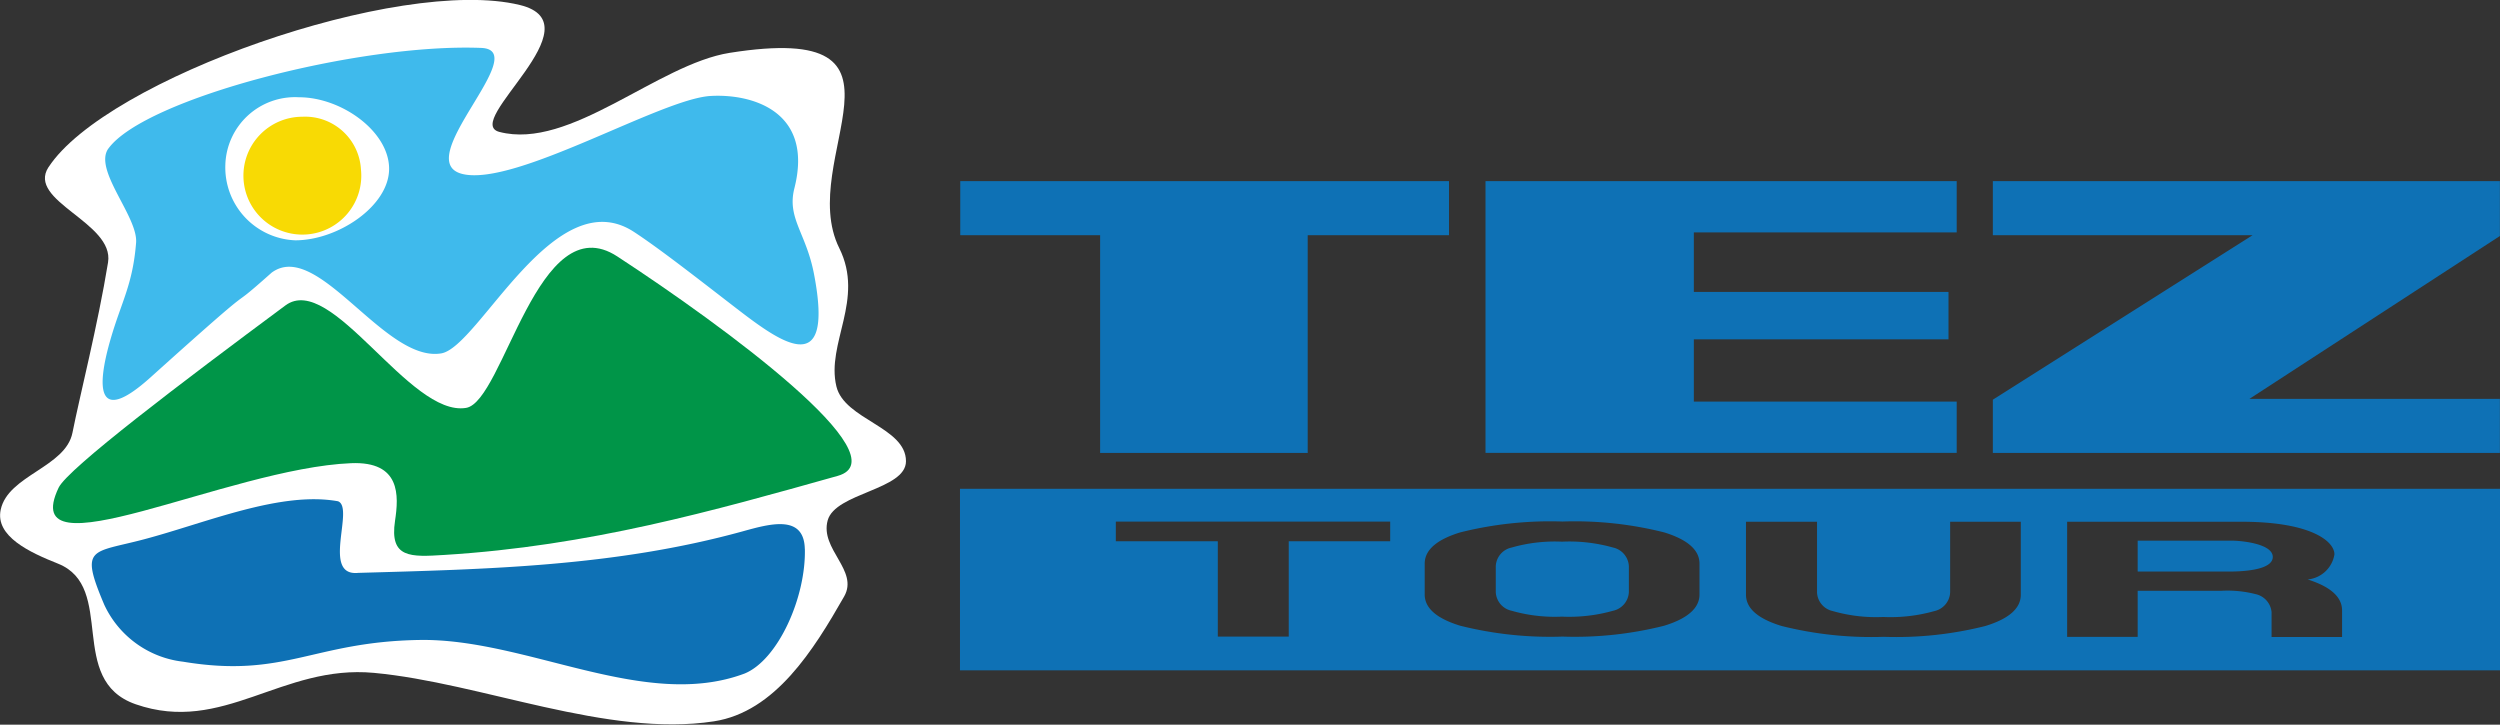 <svg id="logo-tez-tour.svg" xmlns="http://www.w3.org/2000/svg" width="138" height="40" viewBox="0 0 138 40">
  <rect x="0" y="0" width="138" height="40" fill="#333333" stroke="none"/>
  <defs>
    <style>
      .cls-1 {
        fill: #fff;
      }

      .cls-1, .cls-2, .cls-3, .cls-4, .cls-5 {
        fill-rule: evenodd;
      }

      .cls-2 {
        fill: #3fbaec;
      }

      .cls-3 {
        fill: #f8da04;
      }

      .cls-4 {
        fill: #009548;
      }

      .cls-5 {
        fill: #0e71b5;
      }
    </style>
  </defs>
  <path id="logo-5" class="cls-1" d="M165.68,139.222c-1.232,1.883,3.645,3.053,3.284,5.264-0.562,3.453-1.562,7.369-1.964,9.4-0.377,1.908-3.554,2.347-3.961,4.248-0.315,1.473,1.608,2.361,3.162,2.979,3.241,1.293.456,6.433,4.289,7.762,4.83,1.675,8.053-2.207,13.152-1.733,5.932,0.551,12.879,3.58,18.766,2.675,3.386-.521,5.511-3.952,7.189-6.892,0.822-1.44-1.349-2.609-.909-4.2,0.422-1.53,4.322-1.68,4.322-3.266,0-1.888-3.4-2.292-3.841-4.13-0.574-2.378,1.572-4.786.159-7.633-2.448-4.933,5.187-12.558-6.045-10.78-3.99.631-8.813,5.386-12.719,4.365-2.093-.547,5.471-5.951,1.129-7.006-6.659-1.617-22.845,4.1-26.013,8.952" transform="translate(-163 -130)"/>
  <path id="logo-4" class="cls-2" d="M168.984,138.2c2.011-2.767,13.848-5.821,20.577-5.555,2.919,0.115-4.035,6.294-.994,6.968,2.948,0.653,10.909-4.154,13.651-4.315,2.253-.133,5.72.812,4.631,5.1-0.417,1.646.647,2.457,1.082,4.718,1.189,6.166-2.055,3.623-4.518,1.724-2.022-1.56-4.051-3.145-5.419-4.039-4.391-2.869-8.561,6.359-10.637,6.706-3.132.525-6.828-6.336-9.365-4.454-2.982,2.656.194-.409-6.68,5.776-2.956,2.659-3.01.643-2.2-2.136,0.594-2.046,1.217-2.982,1.4-5.292,0.116-1.436-2.378-4.033-1.527-5.205m10.519-2.827c2.349,0,4.975,1.89,4.975,3.948s-2.828,3.949-5.178,3.949a4.024,4.024,0,0,1-3.862-4.16,3.849,3.849,0,0,1,4.065-3.737" transform="translate(-163 -130)"/>
  <path id="logo-3" class="cls-3" d="M182.925,139.355a3.253,3.253,0,1,1-3.235-2.911,3.086,3.086,0,0,1,3.235,2.911" transform="translate(-163 -130)"/>
  <path id="logo-2" class="cls-4" d="M166.236,156.92c0.5-1.047,6.805-5.821,12.519-10.06,2.537-1.882,6.845,6.18,9.976,5.655,2.076-.347,3.956-11.227,8.346-8.358,5.911,3.862,15.748,11.106,12.164,12.112-6.888,1.934-13.705,3.87-21.706,4.363-1.86.114-3.045,0.2-2.729-1.889,0.209-1.378.319-3.287-2.423-3.175-6.805.276-18.513,6.327-16.147,1.352" transform="translate(-163 -130)"/>
  <path id="logo-1" class="cls-5" d="M207.428,160.294c0.068,2.679-1.483,6.133-3.328,6.886-5.515,2.069-12.014-1.945-17.931-1.854s-7.435,2.135-13.062,1.2a5.494,5.494,0,0,1-4.353-3.147c-1.371-3.236-.712-2.837,2.2-3.61,3.454-.916,7.524-2.669,10.7-2.1,0.943,0.342-.936,4.162,1.119,3.954,7.072-.2,14.162-0.346,21.218-2.291,1.482-.409,3.386-0.959,3.434.961" transform="translate(-163 -130)"/>
  <path id="text" class="cls-5" d="M273.005,140v2.983h14.337l-14.337,9.08v2.94h27.989v-2.984H287.166l13.828-8.992V140H273.005Zm-28.008,15H271.01v-2.832H256.5v-3.437h14.057v-2.617H256.5v-3.286H271.01V140H245v15Zm-28.991-15v2.983h7.721v12.02h11.458v-12.02h7.8V140H216.006Zm-0.015,16.982H301v10.022H215.991V156.984Zm40.821,5.835c0,0.746-.651,1.325-1.949,1.723a20.134,20.134,0,0,1-5.61.6,20.428,20.428,0,0,1-5.649-.6q-1.961-.6-1.961-1.726v-1.7q0-1.125,1.961-1.726a20.433,20.433,0,0,1,5.649-.6,20.172,20.172,0,0,1,5.61.6c1.3,0.4,1.949.977,1.949,1.723v1.7Zm-11.245-1.56v1.424a1.1,1.1,0,0,0,.873,1.032,8.665,8.665,0,0,0,2.783.325,8.885,8.885,0,0,0,2.809-.322,1.11,1.11,0,0,0,.882-1.035v-1.424a1.111,1.111,0,0,0-.882-1.035,8.885,8.885,0,0,0-2.809-.322,8.665,8.665,0,0,0-2.783.325A1.1,1.1,0,0,0,245.567,161.259Zm-15.344,3.885v-5.265h-5.63v-1.086h15.146v1.086h-5.6v5.265h-3.912Zm29.154-6.343H263.3V162.7a1.1,1.1,0,0,0,.874,1.032,8.665,8.665,0,0,0,2.783.325,8.853,8.853,0,0,0,2.808-.322,1.109,1.109,0,0,0,.883-1.035V158.8h3.9v4.03q0,1.124-1.949,1.723a20.1,20.1,0,0,1-5.61.6,20.394,20.394,0,0,1-5.649-.6q-1.962-.6-1.962-1.726V158.8ZM281,161.55h5.019c0.5,0,2.438-.019,2.438-0.806,0-.741-1.769-0.9-2.259-0.9H281v1.7Zm-3.894,3.6V158.8h9.623c3.835,0,5.132,1.078,5.132,1.805a1.655,1.655,0,0,1-1.479,1.381q1.9,0.6,1.9,1.709v1.469H288.39v-1.385a1.123,1.123,0,0,0-.881-0.983,6.24,6.24,0,0,0-1.935-.182H281v2.542h-3.894Z" transform="translate(-163 -130)"/>
</svg>
